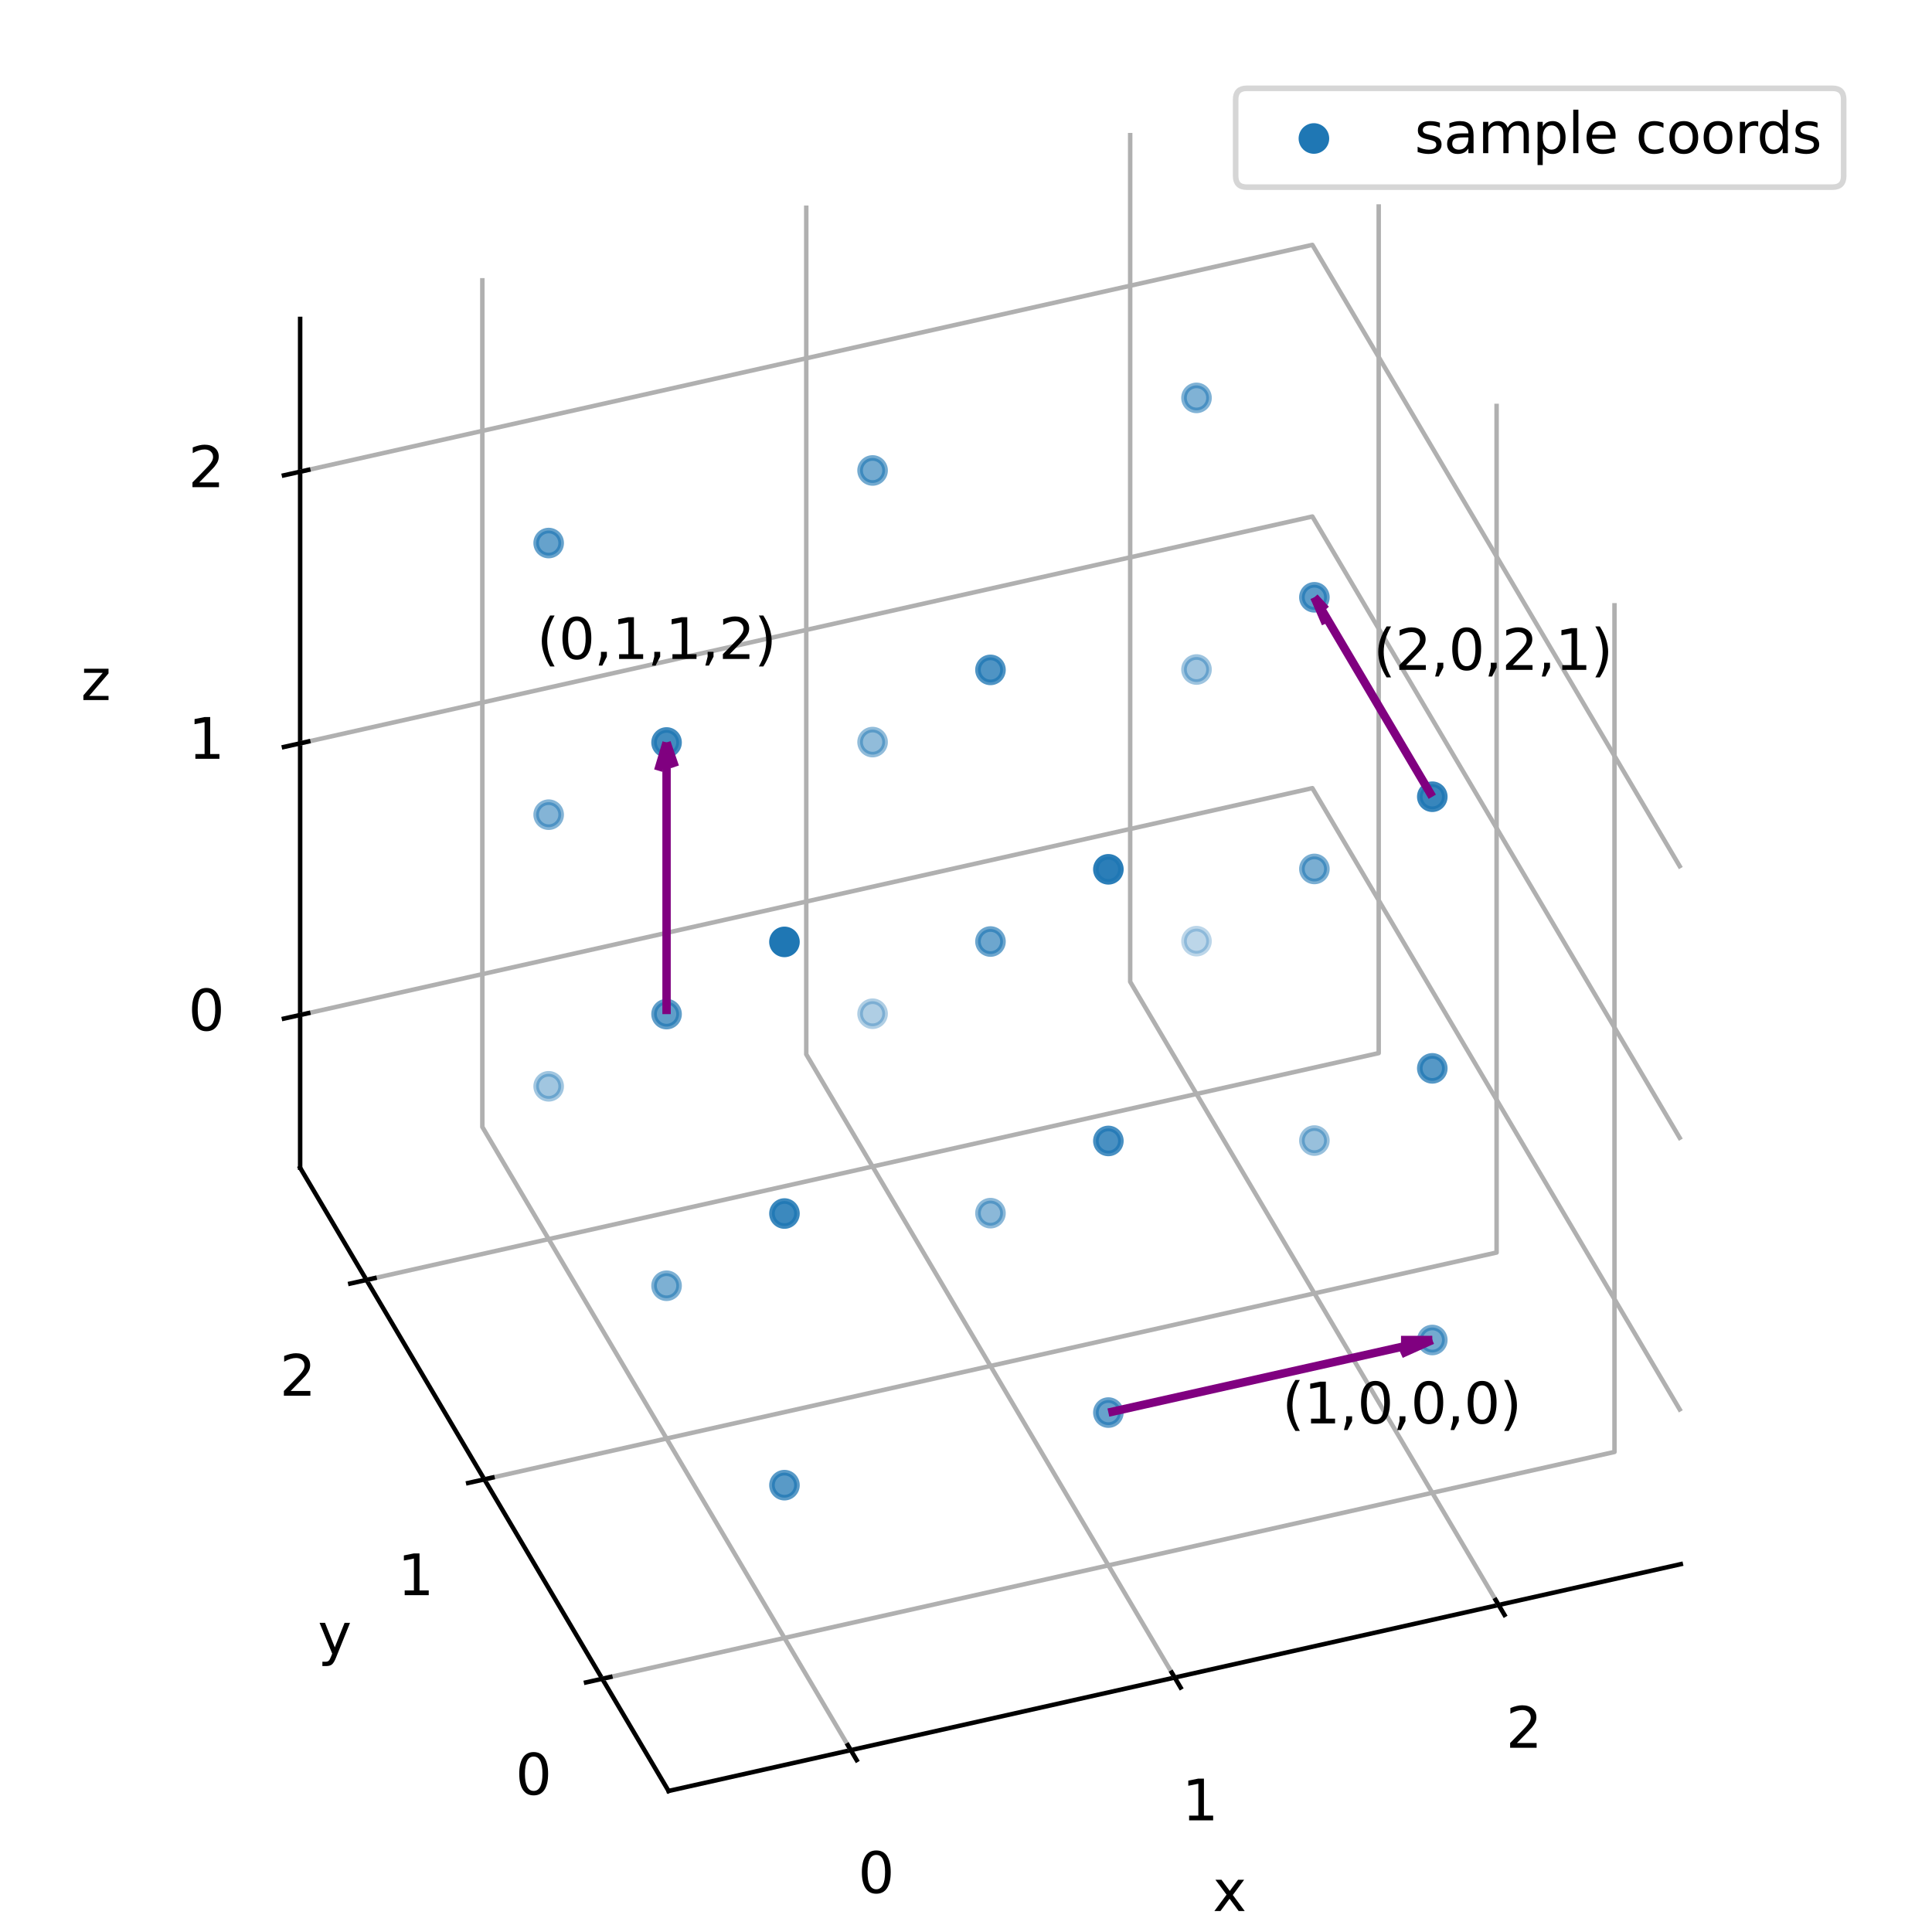 <?xml version="1.0" encoding="utf-8" standalone="no"?>
<!DOCTYPE svg PUBLIC "-//W3C//DTD SVG 1.1//EN"
  "http://www.w3.org/Graphics/SVG/1.1/DTD/svg11.dtd">
<svg xmlns:xlink="http://www.w3.org/1999/xlink" width="345.6pt" height="345.6pt" viewBox="0 0 345.6 345.6" xmlns="http://www.w3.org/2000/svg" version="1.1">
 <defs>
  <style type="text/css">*{stroke-linejoin: round; stroke-linecap: butt}</style>
 </defs>
 <g id="figure_1">
  <g id="patch_1">
   <path d="M 0 345.6 
L 345.6 345.6 
L 345.6 0 
L 0 0 
z
" style="fill: #ffffff"/>
  </g>
  <g id="patch_2">
   <path d="M 10.8 334.8 
L 334.8 334.8 
L 334.8 10.8 
L 10.8 10.8 
z
" style="fill: #ffffff"/>
  </g>
  <g id="pane3d_1">
   <g id="patch_3">
    <path d="M 300.667 279.796 
L 234.762 168.317 
L 234.762 16.473 
L 300.667 127.952 
" style="fill: none; opacity: 0"/>
   </g>
  </g>
  <g id="pane3d_2">
   <g id="patch_4">
    <path d="M 53.69 208.892 
L 234.762 168.317 
L 234.762 16.473 
L 53.69 57.048 
" style="fill: none; opacity: 0"/>
   </g>
  </g>
  <g id="pane3d_3">
   <g id="patch_5">
    <path d="M 119.595 320.371 
L 300.667 279.796 
L 234.762 168.317 
L 53.69 208.892 
" style="fill: none; opacity: 0"/>
   </g>
  </g>
  <g id="axis3d_1">
   <g id="line2d_1">
    <path d="M 300.667 279.796 
L 119.595 320.371 
" style="fill: none; stroke: #000000; stroke-width: 0.8; stroke-linecap: square"/>
   </g>
   <g id="text_1">
    <!-- x -->
    <g transform="translate(216.935 341.853)scale(0.1 -0.1)">
     <defs>
      <path id="DejaVuSans-78" d="M 3513 3500 
L 2247 1797 
L 3578 0 
L 2900 0 
L 1881 1375 
L 863 0 
L 184 0 
L 1544 1831 
L 300 3500 
L 978 3500 
L 1906 2253 
L 2834 3500 
L 3513 3500 
z
" transform="scale(0.016)"/>
     </defs>
     <use xlink:href="#DejaVuSans-78"/>
    </g>
   </g>
   <g id="Line3DCollection_1">
    <path d="M 152.188 313.067 
L 86.283 201.588 
L 86.283 49.744 
" style="fill: none; stroke: #b0b0b0; stroke-width: 0.8"/>
    <path d="M 210.131 300.083 
L 144.226 188.604 
L 144.226 36.76 
" style="fill: none; stroke: #b0b0b0; stroke-width: 0.8"/>
    <path d="M 268.074 287.099 
L 202.169 175.62 
L 202.169 23.776 
" style="fill: none; stroke: #b0b0b0; stroke-width: 0.8"/>
   </g>
   <g id="xtick_1">
    <g id="line2d_2">
     <path d="M 151.661 312.175 
L 153.242 314.851 
" style="fill: none; stroke: #000000; stroke-width: 0.8; stroke-linecap: square"/>
    </g>
    <g id="text_2">
     <!-- 0 -->
     <g transform="translate(153.498 338.611)scale(0.1 -0.1)">
      <defs>
       <path id="DejaVuSans-30" d="M 2034 4250 
Q 1547 4250 1301 3770 
Q 1056 3291 1056 2328 
Q 1056 1369 1301 889 
Q 1547 409 2034 409 
Q 2525 409 2770 889 
Q 3016 1369 3016 2328 
Q 3016 3291 2770 3770 
Q 2525 4250 2034 4250 
z
M 2034 4750 
Q 2819 4750 3233 4129 
Q 3647 3509 3647 2328 
Q 3647 1150 3233 529 
Q 2819 -91 2034 -91 
Q 1250 -91 836 529 
Q 422 1150 422 2328 
Q 422 3509 836 4129 
Q 1250 4750 2034 4750 
z
" transform="scale(0.016)"/>
      </defs>
      <use xlink:href="#DejaVuSans-30"/>
     </g>
    </g>
   </g>
   <g id="xtick_2">
    <g id="line2d_3">
     <path d="M 209.604 299.191 
L 211.185 301.867 
" style="fill: none; stroke: #000000; stroke-width: 0.8; stroke-linecap: square"/>
    </g>
    <g id="text_3">
     <!-- 1 -->
     <g transform="translate(211.441 325.627)scale(0.1 -0.1)">
      <defs>
       <path id="DejaVuSans-31" d="M 794 531 
L 1825 531 
L 1825 4091 
L 703 3866 
L 703 4441 
L 1819 4666 
L 2450 4666 
L 2450 531 
L 3481 531 
L 3481 0 
L 794 0 
L 794 531 
z
" transform="scale(0.016)"/>
      </defs>
      <use xlink:href="#DejaVuSans-31"/>
     </g>
    </g>
   </g>
   <g id="xtick_3">
    <g id="line2d_4">
     <path d="M 267.547 286.207 
L 269.128 288.883 
" style="fill: none; stroke: #000000; stroke-width: 0.8; stroke-linecap: square"/>
    </g>
    <g id="text_4">
     <!-- 2 -->
     <g transform="translate(269.384 312.642)scale(0.1 -0.1)">
      <defs>
       <path id="DejaVuSans-32" d="M 1228 531 
L 3431 531 
L 3431 0 
L 469 0 
L 469 531 
Q 828 903 1448 1529 
Q 2069 2156 2228 2338 
Q 2531 2678 2651 2914 
Q 2772 3150 2772 3378 
Q 2772 3750 2511 3984 
Q 2250 4219 1831 4219 
Q 1534 4219 1204 4116 
Q 875 4013 500 3803 
L 500 4441 
Q 881 4594 1212 4672 
Q 1544 4750 1819 4750 
Q 2544 4750 2975 4387 
Q 3406 4025 3406 3419 
Q 3406 3131 3298 2873 
Q 3191 2616 2906 2266 
Q 2828 2175 2409 1742 
Q 1991 1309 1228 531 
z
" transform="scale(0.016)"/>
      </defs>
      <use xlink:href="#DejaVuSans-32"/>
     </g>
    </g>
   </g>
  </g>
  <g id="axis3d_2">
   <g id="line2d_5">
    <path d="M 53.69 208.892 
L 119.595 320.371 
" style="fill: none; stroke: #000000; stroke-width: 0.8; stroke-linecap: square"/>
   </g>
   <g id="text_5">
    <!-- y -->
    <g transform="translate(56.858 295.897)scale(0.1 -0.1)">
     <defs>
      <path id="DejaVuSans-79" d="M 2059 -325 
Q 1816 -950 1584 -1140 
Q 1353 -1331 966 -1331 
L 506 -1331 
L 506 -850 
L 844 -850 
Q 1081 -850 1212 -737 
Q 1344 -625 1503 -206 
L 1606 56 
L 191 3500 
L 800 3500 
L 1894 763 
L 2988 3500 
L 3597 3500 
L 2059 -325 
z
" transform="scale(0.016)"/>
     </defs>
     <use xlink:href="#DejaVuSans-79"/>
    </g>
   </g>
   <g id="Line3DCollection_2">
    <path d="M 288.804 107.885 
L 288.804 259.729 
L 107.732 300.304 
" style="fill: none; stroke: #b0b0b0; stroke-width: 0.8"/>
    <path d="M 267.714 72.212 
L 267.714 224.056 
L 86.642 264.631 
" style="fill: none; stroke: #b0b0b0; stroke-width: 0.8"/>
    <path d="M 246.625 36.539 
L 246.625 188.383 
L 65.553 228.958 
" style="fill: none; stroke: #b0b0b0; stroke-width: 0.8"/>
   </g>
   <g id="xtick_4">
    <g id="line2d_6">
     <path d="M 109.181 299.98 
L 104.835 300.954 
" style="fill: none; stroke: #000000; stroke-width: 0.8; stroke-linecap: square"/>
    </g>
    <g id="text_6">
     <!-- 0 -->
     <g transform="translate(92.211 321.016)scale(0.1 -0.1)">
      <use xlink:href="#DejaVuSans-30"/>
     </g>
    </g>
   </g>
   <g id="xtick_5">
    <g id="line2d_7">
     <path d="M 88.091 264.307 
L 83.745 265.28 
" style="fill: none; stroke: #000000; stroke-width: 0.8; stroke-linecap: square"/>
    </g>
    <g id="text_7">
     <!-- 1 -->
     <g transform="translate(71.121 285.343)scale(0.1 -0.1)">
      <use xlink:href="#DejaVuSans-31"/>
     </g>
    </g>
   </g>
   <g id="xtick_6">
    <g id="line2d_8">
     <path d="M 67.001 228.633 
L 62.656 229.607 
" style="fill: none; stroke: #000000; stroke-width: 0.8; stroke-linecap: square"/>
    </g>
    <g id="text_8">
     <!-- 2 -->
     <g transform="translate(50.032 249.669)scale(0.1 -0.1)">
      <use xlink:href="#DejaVuSans-32"/>
     </g>
    </g>
   </g>
  </g>
  <g id="axis3d_3">
   <g id="line2d_9">
    <path d="M 53.69 208.892 
L 53.69 57.048 
" style="fill: none; stroke: #000000; stroke-width: 0.8; stroke-linecap: square"/>
   </g>
   <g id="text_9">
    <!-- z -->
    <g transform="translate(14.477 125.225)scale(0.1 -0.1)">
     <defs>
      <path id="DejaVuSans-7a" d="M 353 3500 
L 3084 3500 
L 3084 2975 
L 922 459 
L 3084 459 
L 3084 0 
L 275 0 
L 275 525 
L 2438 3041 
L 353 3041 
L 353 3500 
z
" transform="scale(0.016)"/>
     </defs>
     <use xlink:href="#DejaVuSans-7a"/>
    </g>
   </g>
   <g id="Line3DCollection_3">
    <path d="M 53.69 181.56 
L 234.762 140.985 
L 300.667 252.464 
" style="fill: none; stroke: #b0b0b0; stroke-width: 0.8"/>
    <path d="M 53.69 132.97 
L 234.762 92.395 
L 300.667 203.874 
" style="fill: none; stroke: #b0b0b0; stroke-width: 0.8"/>
    <path d="M 53.69 84.38 
L 234.762 43.805 
L 300.667 155.284 
" style="fill: none; stroke: #b0b0b0; stroke-width: 0.8"/>
   </g>
   <g id="xtick_7">
    <g id="line2d_10">
     <path d="M 55.139 181.235 
L 50.793 182.209 
" style="fill: none; stroke: #000000; stroke-width: 0.8; stroke-linecap: square"/>
    </g>
    <g id="text_10">
     <!-- 0 -->
     <g transform="translate(33.678 184.326)scale(0.1 -0.1)">
      <use xlink:href="#DejaVuSans-30"/>
     </g>
    </g>
   </g>
   <g id="xtick_8">
    <g id="line2d_11">
     <path d="M 55.139 132.645 
L 50.793 133.619 
" style="fill: none; stroke: #000000; stroke-width: 0.8; stroke-linecap: square"/>
    </g>
    <g id="text_11">
     <!-- 1 -->
     <g transform="translate(33.678 135.736)scale(0.1 -0.1)">
      <use xlink:href="#DejaVuSans-31"/>
     </g>
    </g>
   </g>
   <g id="xtick_9">
    <g id="line2d_12">
     <path d="M 55.139 84.055 
L 50.793 85.029 
" style="fill: none; stroke: #000000; stroke-width: 0.8; stroke-linecap: square"/>
    </g>
    <g id="text_12">
     <!-- 2 -->
     <g transform="translate(33.678 87.146)scale(0.1 -0.1)">
      <use xlink:href="#DejaVuSans-32"/>
     </g>
    </g>
   </g>
  </g>
  <g id="axes_1">
   <g id="Path3DCollection_1">
    <defs>
     <path id="C0_0_d245852dd0" d="M 0 2.236 
C 0.593 2.236 1.162 2 1.581 1.581 
C 2 1.162 2.236 0.593 2.236 -0 
C 2.236 -0.593 2 -1.162 1.581 -1.581 
C 1.162 -2 0.593 -2.236 0 -2.236 
C -0.593 -2.236 -1.162 -2 -1.581 -1.581 
C -2 -1.162 -2.236 -0.593 -2.236 0 
C -2.236 0.593 -2 1.162 -1.581 1.581 
C -1.162 2 -0.593 2.236 0 2.236 
z
"/>
    </defs>
    <g clip-path="url(#pba5c10d429)">
     <use xlink:href="#C0_0_d245852dd0" x="214.032" y="168.354" style="fill: #1f77b4; fill-opacity: 0.3; stroke: #1f77b4; stroke-opacity: 0.3"/>
    </g>
    <g clip-path="url(#pba5c10d429)">
     <use xlink:href="#C0_0_d245852dd0" x="156.089" y="181.338" style="fill: #1f77b4; fill-opacity: 0.358; stroke: #1f77b4; stroke-opacity: 0.358"/>
    </g>
    <g clip-path="url(#pba5c10d429)">
     <use xlink:href="#C0_0_d245852dd0" x="98.146" y="194.322" style="fill: #1f77b4; fill-opacity: 0.416; stroke: #1f77b4; stroke-opacity: 0.416"/>
    </g>
    <g clip-path="url(#pba5c10d429)">
     <use xlink:href="#C0_0_d245852dd0" x="214.032" y="119.764" style="fill: #1f77b4; fill-opacity: 0.433; stroke: #1f77b4; stroke-opacity: 0.433"/>
    </g>
    <g clip-path="url(#pba5c10d429)">
     <use xlink:href="#C0_0_d245852dd0" x="235.121" y="204.028" style="fill: #1f77b4; fill-opacity: 0.459; stroke: #1f77b4; stroke-opacity: 0.459"/>
    </g>
    <g clip-path="url(#pba5c10d429)">
     <use xlink:href="#C0_0_d245852dd0" x="156.089" y="132.748" style="fill: #1f77b4; fill-opacity: 0.491; stroke: #1f77b4; stroke-opacity: 0.491"/>
    </g>
    <g clip-path="url(#pba5c10d429)">
     <use xlink:href="#C0_0_d245852dd0" x="177.178" y="217.012" style="fill: #1f77b4; fill-opacity: 0.517; stroke: #1f77b4; stroke-opacity: 0.517"/>
    </g>
    <g clip-path="url(#pba5c10d429)">
     <use xlink:href="#C0_0_d245852dd0" x="98.146" y="145.732" style="fill: #1f77b4; fill-opacity: 0.549; stroke: #1f77b4; stroke-opacity: 0.549"/>
    </g>
    <g clip-path="url(#pba5c10d429)">
     <use xlink:href="#C0_0_d245852dd0" x="214.032" y="71.174" style="fill: #1f77b4; fill-opacity: 0.565; stroke: #1f77b4; stroke-opacity: 0.565"/>
    </g>
    <g clip-path="url(#pba5c10d429)">
     <use xlink:href="#C0_0_d245852dd0" x="119.235" y="229.996" style="fill: #1f77b4; fill-opacity: 0.575; stroke: #1f77b4; stroke-opacity: 0.575"/>
    </g>
    <g clip-path="url(#pba5c10d429)">
     <use xlink:href="#C0_0_d245852dd0" x="235.121" y="155.438" style="fill: #1f77b4; fill-opacity: 0.592; stroke: #1f77b4; stroke-opacity: 0.592"/>
    </g>
    <g clip-path="url(#pba5c10d429)">
     <use xlink:href="#C0_0_d245852dd0" x="256.211" y="239.701" style="fill: #1f77b4; fill-opacity: 0.619; stroke: #1f77b4; stroke-opacity: 0.619"/>
    </g>
    <g clip-path="url(#pba5c10d429)">
     <use xlink:href="#C0_0_d245852dd0" x="156.089" y="84.158" style="fill: #1f77b4; fill-opacity: 0.623; stroke: #1f77b4; stroke-opacity: 0.623"/>
    </g>
    <g clip-path="url(#pba5c10d429)">
     <use xlink:href="#C0_0_d245852dd0" x="177.178" y="168.422" style="fill: #1f77b4; fill-opacity: 0.65; stroke: #1f77b4; stroke-opacity: 0.65"/>
    </g>
    <g clip-path="url(#pba5c10d429)">
     <use xlink:href="#C0_0_d245852dd0" x="198.268" y="252.685" style="fill: #1f77b4; fill-opacity: 0.677; stroke: #1f77b4; stroke-opacity: 0.677"/>
    </g>
    <g clip-path="url(#pba5c10d429)">
     <use xlink:href="#C0_0_d245852dd0" x="98.146" y="97.142" style="fill: #1f77b4; fill-opacity: 0.681; stroke: #1f77b4; stroke-opacity: 0.681"/>
    </g>
    <g clip-path="url(#pba5c10d429)">
     <use xlink:href="#C0_0_d245852dd0" x="119.235" y="181.406" style="fill: #1f77b4; fill-opacity: 0.708; stroke: #1f77b4; stroke-opacity: 0.708"/>
    </g>
    <g clip-path="url(#pba5c10d429)">
     <use xlink:href="#C0_0_d245852dd0" x="235.121" y="106.848" style="fill: #1f77b4; fill-opacity: 0.725; stroke: #1f77b4; stroke-opacity: 0.725"/>
    </g>
    <g clip-path="url(#pba5c10d429)">
     <use xlink:href="#C0_0_d245852dd0" x="140.325" y="265.669" style="fill: #1f77b4; fill-opacity: 0.735; stroke: #1f77b4; stroke-opacity: 0.735"/>
    </g>
    <g clip-path="url(#pba5c10d429)">
     <use xlink:href="#C0_0_d245852dd0" x="256.211" y="191.111" style="fill: #1f77b4; fill-opacity: 0.751; stroke: #1f77b4; stroke-opacity: 0.751"/>
    </g>
    <g clip-path="url(#pba5c10d429)">
     <use xlink:href="#C0_0_d245852dd0" x="177.178" y="119.832" style="fill: #1f77b4; fill-opacity: 0.783; stroke: #1f77b4; stroke-opacity: 0.783"/>
    </g>
    <g clip-path="url(#pba5c10d429)">
     <use xlink:href="#C0_0_d245852dd0" x="198.268" y="204.095" style="fill: #1f77b4; fill-opacity: 0.809; stroke: #1f77b4; stroke-opacity: 0.809"/>
    </g>
    <g clip-path="url(#pba5c10d429)">
     <use xlink:href="#C0_0_d245852dd0" x="119.235" y="132.816" style="fill: #1f77b4; fill-opacity: 0.841; stroke: #1f77b4; stroke-opacity: 0.841"/>
    </g>
    <g clip-path="url(#pba5c10d429)">
     <use xlink:href="#C0_0_d245852dd0" x="140.325" y="217.079" style="fill: #1f77b4; fill-opacity: 0.867; stroke: #1f77b4; stroke-opacity: 0.867"/>
    </g>
    <g clip-path="url(#pba5c10d429)">
     <use xlink:href="#C0_0_d245852dd0" x="256.211" y="142.521" style="fill: #1f77b4; fill-opacity: 0.884; stroke: #1f77b4; stroke-opacity: 0.884"/>
    </g>
    <g clip-path="url(#pba5c10d429)">
     <use xlink:href="#C0_0_d245852dd0" x="198.268" y="155.505" style="fill: #1f77b4; fill-opacity: 0.942; stroke: #1f77b4; stroke-opacity: 0.942"/>
    </g>
    <g clip-path="url(#pba5c10d429)">
     <use xlink:href="#C0_0_d245852dd0" x="140.325" y="168.489" style="fill: #1f77b4; stroke: #1f77b4"/>
    </g>
   </g>
   <g id="Line3DCollection_4">
    <path d="M 256.211 239.701 
L 198.268 252.685 
" clip-path="url(#pba5c10d429)" style="fill: none; stroke: #800080; stroke-width: 1.5"/>
    <path d="M 256.211 239.701 
L 250.614 242.213 
" clip-path="url(#pba5c10d429)" style="fill: none; stroke: #800080; stroke-width: 1.5"/>
    <path d="M 256.211 239.701 
L 250.614 239.698 
" clip-path="url(#pba5c10d429)" style="fill: none; stroke: #800080; stroke-width: 1.5"/>
   </g>
   <g id="Line3DCollection_5">
    <path d="M 119.235 132.816 
L 119.235 181.406 
" clip-path="url(#pba5c10d429)" style="fill: none; stroke: #800080; stroke-width: 1.5"/>
    <path d="M 119.235 132.816 
L 117.736 137.845 
" clip-path="url(#pba5c10d429)" style="fill: none; stroke: #800080; stroke-width: 1.5"/>
    <path d="M 119.235 132.816 
L 120.735 137.173 
" clip-path="url(#pba5c10d429)" style="fill: none; stroke: #800080; stroke-width: 1.5"/>
   </g>
   <g id="Line3DCollection_6">
    <path d="M 235.121 106.848 
L 256.211 142.521 
" clip-path="url(#pba5c10d429)" style="fill: none; stroke: #800080; stroke-width: 1.5"/>
    <path d="M 235.121 106.848 
L 237.158 111.551 
" clip-path="url(#pba5c10d429)" style="fill: none; stroke: #800080; stroke-width: 1.5"/>
    <path d="M 235.121 106.848 
L 237.158 109.036 
" clip-path="url(#pba5c10d429)" style="fill: none; stroke: #800080; stroke-width: 1.5"/>
   </g>
   <g id="text_13">
    <!-- (1,0,0,0) -->
    <g transform="translate(229.348 254.619)scale(0.1 -0.1)">
     <defs>
      <path id="DejaVuSans-28" d="M 1984 4856 
Q 1566 4138 1362 3434 
Q 1159 2731 1159 2009 
Q 1159 1288 1364 580 
Q 1569 -128 1984 -844 
L 1484 -844 
Q 1016 -109 783 600 
Q 550 1309 550 2009 
Q 550 2706 781 3412 
Q 1013 4119 1484 4856 
L 1984 4856 
z
" transform="scale(0.016)"/>
      <path id="DejaVuSans-2c" d="M 750 794 
L 1409 794 
L 1409 256 
L 897 -744 
L 494 -744 
L 750 256 
L 750 794 
z
" transform="scale(0.016)"/>
      <path id="DejaVuSans-29" d="M 513 4856 
L 1013 4856 
Q 1481 4119 1714 3412 
Q 1947 2706 1947 2009 
Q 1947 1309 1714 600 
Q 1481 -109 1013 -844 
L 513 -844 
Q 928 -128 1133 580 
Q 1338 1288 1338 2009 
Q 1338 2731 1133 3434 
Q 928 4138 513 4856 
z
" transform="scale(0.016)"/>
     </defs>
     <use xlink:href="#DejaVuSans-28"/>
     <use xlink:href="#DejaVuSans-31" x="39.014"/>
     <use xlink:href="#DejaVuSans-2c" x="102.637"/>
     <use xlink:href="#DejaVuSans-30" x="134.424"/>
     <use xlink:href="#DejaVuSans-2c" x="198.047"/>
     <use xlink:href="#DejaVuSans-30" x="229.834"/>
     <use xlink:href="#DejaVuSans-2c" x="293.457"/>
     <use xlink:href="#DejaVuSans-30" x="325.244"/>
     <use xlink:href="#DejaVuSans-29" x="388.867"/>
    </g>
   </g>
   <g id="text_14">
    <!-- (0,1,1,2) -->
    <g transform="translate(96.037 117.87)scale(0.1 -0.1)">
     <use xlink:href="#DejaVuSans-28"/>
     <use xlink:href="#DejaVuSans-30" x="39.014"/>
     <use xlink:href="#DejaVuSans-2c" x="102.637"/>
     <use xlink:href="#DejaVuSans-31" x="134.424"/>
     <use xlink:href="#DejaVuSans-2c" x="198.047"/>
     <use xlink:href="#DejaVuSans-31" x="229.834"/>
     <use xlink:href="#DejaVuSans-2c" x="293.457"/>
     <use xlink:href="#DejaVuSans-32" x="325.244"/>
     <use xlink:href="#DejaVuSans-29" x="388.867"/>
    </g>
   </g>
   <g id="text_15">
    <!-- (2,0,2,1) -->
    <g transform="translate(245.666 119.825)scale(0.1 -0.1)">
     <use xlink:href="#DejaVuSans-28"/>
     <use xlink:href="#DejaVuSans-32" x="39.014"/>
     <use xlink:href="#DejaVuSans-2c" x="102.637"/>
     <use xlink:href="#DejaVuSans-30" x="134.424"/>
     <use xlink:href="#DejaVuSans-2c" x="198.047"/>
     <use xlink:href="#DejaVuSans-32" x="229.834"/>
     <use xlink:href="#DejaVuSans-2c" x="293.457"/>
     <use xlink:href="#DejaVuSans-31" x="325.244"/>
     <use xlink:href="#DejaVuSans-29" x="388.867"/>
    </g>
   </g>
   <g id="legend_1">
    <g id="patch_6">
     <path d="M 223.034 33.478 
L 327.8 33.478 
Q 329.8 33.478 329.8 31.478 
L 329.8 17.8 
Q 329.8 15.8 327.8 15.8 
L 223.034 15.8 
Q 221.034 15.8 221.034 17.8 
L 221.034 31.478 
Q 221.034 33.478 223.034 33.478 
z
" style="fill: #ffffff; opacity: 0.8; stroke: #cccccc; stroke-linejoin: miter"/>
    </g>
    <g id="Path3DCollection_2">
     <defs>
      <path id="m1f0da9429d" d="M 0 2.236 
C 0.593 2.236 1.162 2 1.581 1.581 
C 2 1.162 2.236 0.593 2.236 0 
C 2.236 -0.593 2 -1.162 1.581 -1.581 
C 1.162 -2 0.593 -2.236 0 -2.236 
C -0.593 -2.236 -1.162 -2 -1.581 -1.581 
C -2 -1.162 -2.236 -0.593 -2.236 0 
C -2.236 0.593 -2 1.162 -1.581 1.581 
C -1.162 2 -0.593 2.236 0 2.236 
z
" style="stroke: #1f77b4"/>
     </defs>
     <g>
      <use xlink:href="#m1f0da9429d" x="235.034" y="24.773" style="fill: #1f77b4; stroke: #1f77b4"/>
     </g>
    </g>
    <g id="text_16">
     <!-- sample coords -->
     <g transform="translate(253.034 27.398)scale(0.1 -0.1)">
      <defs>
       <path id="DejaVuSans-73" d="M 2834 3397 
L 2834 2853 
Q 2591 2978 2328 3040 
Q 2066 3103 1784 3103 
Q 1356 3103 1142 2972 
Q 928 2841 928 2578 
Q 928 2378 1081 2264 
Q 1234 2150 1697 2047 
L 1894 2003 
Q 2506 1872 2764 1633 
Q 3022 1394 3022 966 
Q 3022 478 2636 193 
Q 2250 -91 1575 -91 
Q 1294 -91 989 -36 
Q 684 19 347 128 
L 347 722 
Q 666 556 975 473 
Q 1284 391 1588 391 
Q 1994 391 2212 530 
Q 2431 669 2431 922 
Q 2431 1156 2273 1281 
Q 2116 1406 1581 1522 
L 1381 1569 
Q 847 1681 609 1914 
Q 372 2147 372 2553 
Q 372 3047 722 3315 
Q 1072 3584 1716 3584 
Q 2034 3584 2315 3537 
Q 2597 3491 2834 3397 
z
" transform="scale(0.016)"/>
       <path id="DejaVuSans-61" d="M 2194 1759 
Q 1497 1759 1228 1600 
Q 959 1441 959 1056 
Q 959 750 1161 570 
Q 1363 391 1709 391 
Q 2188 391 2477 730 
Q 2766 1069 2766 1631 
L 2766 1759 
L 2194 1759 
z
M 3341 1997 
L 3341 0 
L 2766 0 
L 2766 531 
Q 2569 213 2275 61 
Q 1981 -91 1556 -91 
Q 1019 -91 701 211 
Q 384 513 384 1019 
Q 384 1609 779 1909 
Q 1175 2209 1959 2209 
L 2766 2209 
L 2766 2266 
Q 2766 2663 2505 2880 
Q 2244 3097 1772 3097 
Q 1472 3097 1187 3025 
Q 903 2953 641 2809 
L 641 3341 
Q 956 3463 1253 3523 
Q 1550 3584 1831 3584 
Q 2591 3584 2966 3190 
Q 3341 2797 3341 1997 
z
" transform="scale(0.016)"/>
       <path id="DejaVuSans-6d" d="M 3328 2828 
Q 3544 3216 3844 3400 
Q 4144 3584 4550 3584 
Q 5097 3584 5394 3201 
Q 5691 2819 5691 2113 
L 5691 0 
L 5113 0 
L 5113 2094 
Q 5113 2597 4934 2840 
Q 4756 3084 4391 3084 
Q 3944 3084 3684 2787 
Q 3425 2491 3425 1978 
L 3425 0 
L 2847 0 
L 2847 2094 
Q 2847 2600 2669 2842 
Q 2491 3084 2119 3084 
Q 1678 3084 1418 2786 
Q 1159 2488 1159 1978 
L 1159 0 
L 581 0 
L 581 3500 
L 1159 3500 
L 1159 2956 
Q 1356 3278 1631 3431 
Q 1906 3584 2284 3584 
Q 2666 3584 2933 3390 
Q 3200 3197 3328 2828 
z
" transform="scale(0.016)"/>
       <path id="DejaVuSans-70" d="M 1159 525 
L 1159 -1331 
L 581 -1331 
L 581 3500 
L 1159 3500 
L 1159 2969 
Q 1341 3281 1617 3432 
Q 1894 3584 2278 3584 
Q 2916 3584 3314 3078 
Q 3713 2572 3713 1747 
Q 3713 922 3314 415 
Q 2916 -91 2278 -91 
Q 1894 -91 1617 61 
Q 1341 213 1159 525 
z
M 3116 1747 
Q 3116 2381 2855 2742 
Q 2594 3103 2138 3103 
Q 1681 3103 1420 2742 
Q 1159 2381 1159 1747 
Q 1159 1113 1420 752 
Q 1681 391 2138 391 
Q 2594 391 2855 752 
Q 3116 1113 3116 1747 
z
" transform="scale(0.016)"/>
       <path id="DejaVuSans-6c" d="M 603 4863 
L 1178 4863 
L 1178 0 
L 603 0 
L 603 4863 
z
" transform="scale(0.016)"/>
       <path id="DejaVuSans-65" d="M 3597 1894 
L 3597 1613 
L 953 1613 
Q 991 1019 1311 708 
Q 1631 397 2203 397 
Q 2534 397 2845 478 
Q 3156 559 3463 722 
L 3463 178 
Q 3153 47 2828 -22 
Q 2503 -91 2169 -91 
Q 1331 -91 842 396 
Q 353 884 353 1716 
Q 353 2575 817 3079 
Q 1281 3584 2069 3584 
Q 2775 3584 3186 3129 
Q 3597 2675 3597 1894 
z
M 3022 2063 
Q 3016 2534 2758 2815 
Q 2500 3097 2075 3097 
Q 1594 3097 1305 2825 
Q 1016 2553 972 2059 
L 3022 2063 
z
" transform="scale(0.016)"/>
       <path id="DejaVuSans-20" transform="scale(0.016)"/>
       <path id="DejaVuSans-63" d="M 3122 3366 
L 3122 2828 
Q 2878 2963 2633 3030 
Q 2388 3097 2138 3097 
Q 1578 3097 1268 2742 
Q 959 2388 959 1747 
Q 959 1106 1268 751 
Q 1578 397 2138 397 
Q 2388 397 2633 464 
Q 2878 531 3122 666 
L 3122 134 
Q 2881 22 2623 -34 
Q 2366 -91 2075 -91 
Q 1284 -91 818 406 
Q 353 903 353 1747 
Q 353 2603 823 3093 
Q 1294 3584 2113 3584 
Q 2378 3584 2631 3529 
Q 2884 3475 3122 3366 
z
" transform="scale(0.016)"/>
       <path id="DejaVuSans-6f" d="M 1959 3097 
Q 1497 3097 1228 2736 
Q 959 2375 959 1747 
Q 959 1119 1226 758 
Q 1494 397 1959 397 
Q 2419 397 2687 759 
Q 2956 1122 2956 1747 
Q 2956 2369 2687 2733 
Q 2419 3097 1959 3097 
z
M 1959 3584 
Q 2709 3584 3137 3096 
Q 3566 2609 3566 1747 
Q 3566 888 3137 398 
Q 2709 -91 1959 -91 
Q 1206 -91 779 398 
Q 353 888 353 1747 
Q 353 2609 779 3096 
Q 1206 3584 1959 3584 
z
" transform="scale(0.016)"/>
       <path id="DejaVuSans-72" d="M 2631 2963 
Q 2534 3019 2420 3045 
Q 2306 3072 2169 3072 
Q 1681 3072 1420 2755 
Q 1159 2438 1159 1844 
L 1159 0 
L 581 0 
L 581 3500 
L 1159 3500 
L 1159 2956 
Q 1341 3275 1631 3429 
Q 1922 3584 2338 3584 
Q 2397 3584 2469 3576 
Q 2541 3569 2628 3553 
L 2631 2963 
z
" transform="scale(0.016)"/>
       <path id="DejaVuSans-64" d="M 2906 2969 
L 2906 4863 
L 3481 4863 
L 3481 0 
L 2906 0 
L 2906 525 
Q 2725 213 2448 61 
Q 2172 -91 1784 -91 
Q 1150 -91 751 415 
Q 353 922 353 1747 
Q 353 2572 751 3078 
Q 1150 3584 1784 3584 
Q 2172 3584 2448 3432 
Q 2725 3281 2906 2969 
z
M 947 1747 
Q 947 1113 1208 752 
Q 1469 391 1925 391 
Q 2381 391 2643 752 
Q 2906 1113 2906 1747 
Q 2906 2381 2643 2742 
Q 2381 3103 1925 3103 
Q 1469 3103 1208 2742 
Q 947 2381 947 1747 
z
" transform="scale(0.016)"/>
      </defs>
      <use xlink:href="#DejaVuSans-73"/>
      <use xlink:href="#DejaVuSans-61" x="52.1"/>
      <use xlink:href="#DejaVuSans-6d" x="113.379"/>
      <use xlink:href="#DejaVuSans-70" x="210.791"/>
      <use xlink:href="#DejaVuSans-6c" x="274.268"/>
      <use xlink:href="#DejaVuSans-65" x="302.051"/>
      <use xlink:href="#DejaVuSans-20" x="363.574"/>
      <use xlink:href="#DejaVuSans-63" x="395.361"/>
      <use xlink:href="#DejaVuSans-6f" x="450.342"/>
      <use xlink:href="#DejaVuSans-6f" x="511.523"/>
      <use xlink:href="#DejaVuSans-72" x="572.705"/>
      <use xlink:href="#DejaVuSans-64" x="612.068"/>
      <use xlink:href="#DejaVuSans-73" x="675.545"/>
     </g>
    </g>
   </g>
  </g>
 </g>
 <defs>
  <clipPath id="pba5c10d429">
   <rect x="10.8" y="10.8" width="324" height="324"/>
  </clipPath>
 </defs>
</svg>
